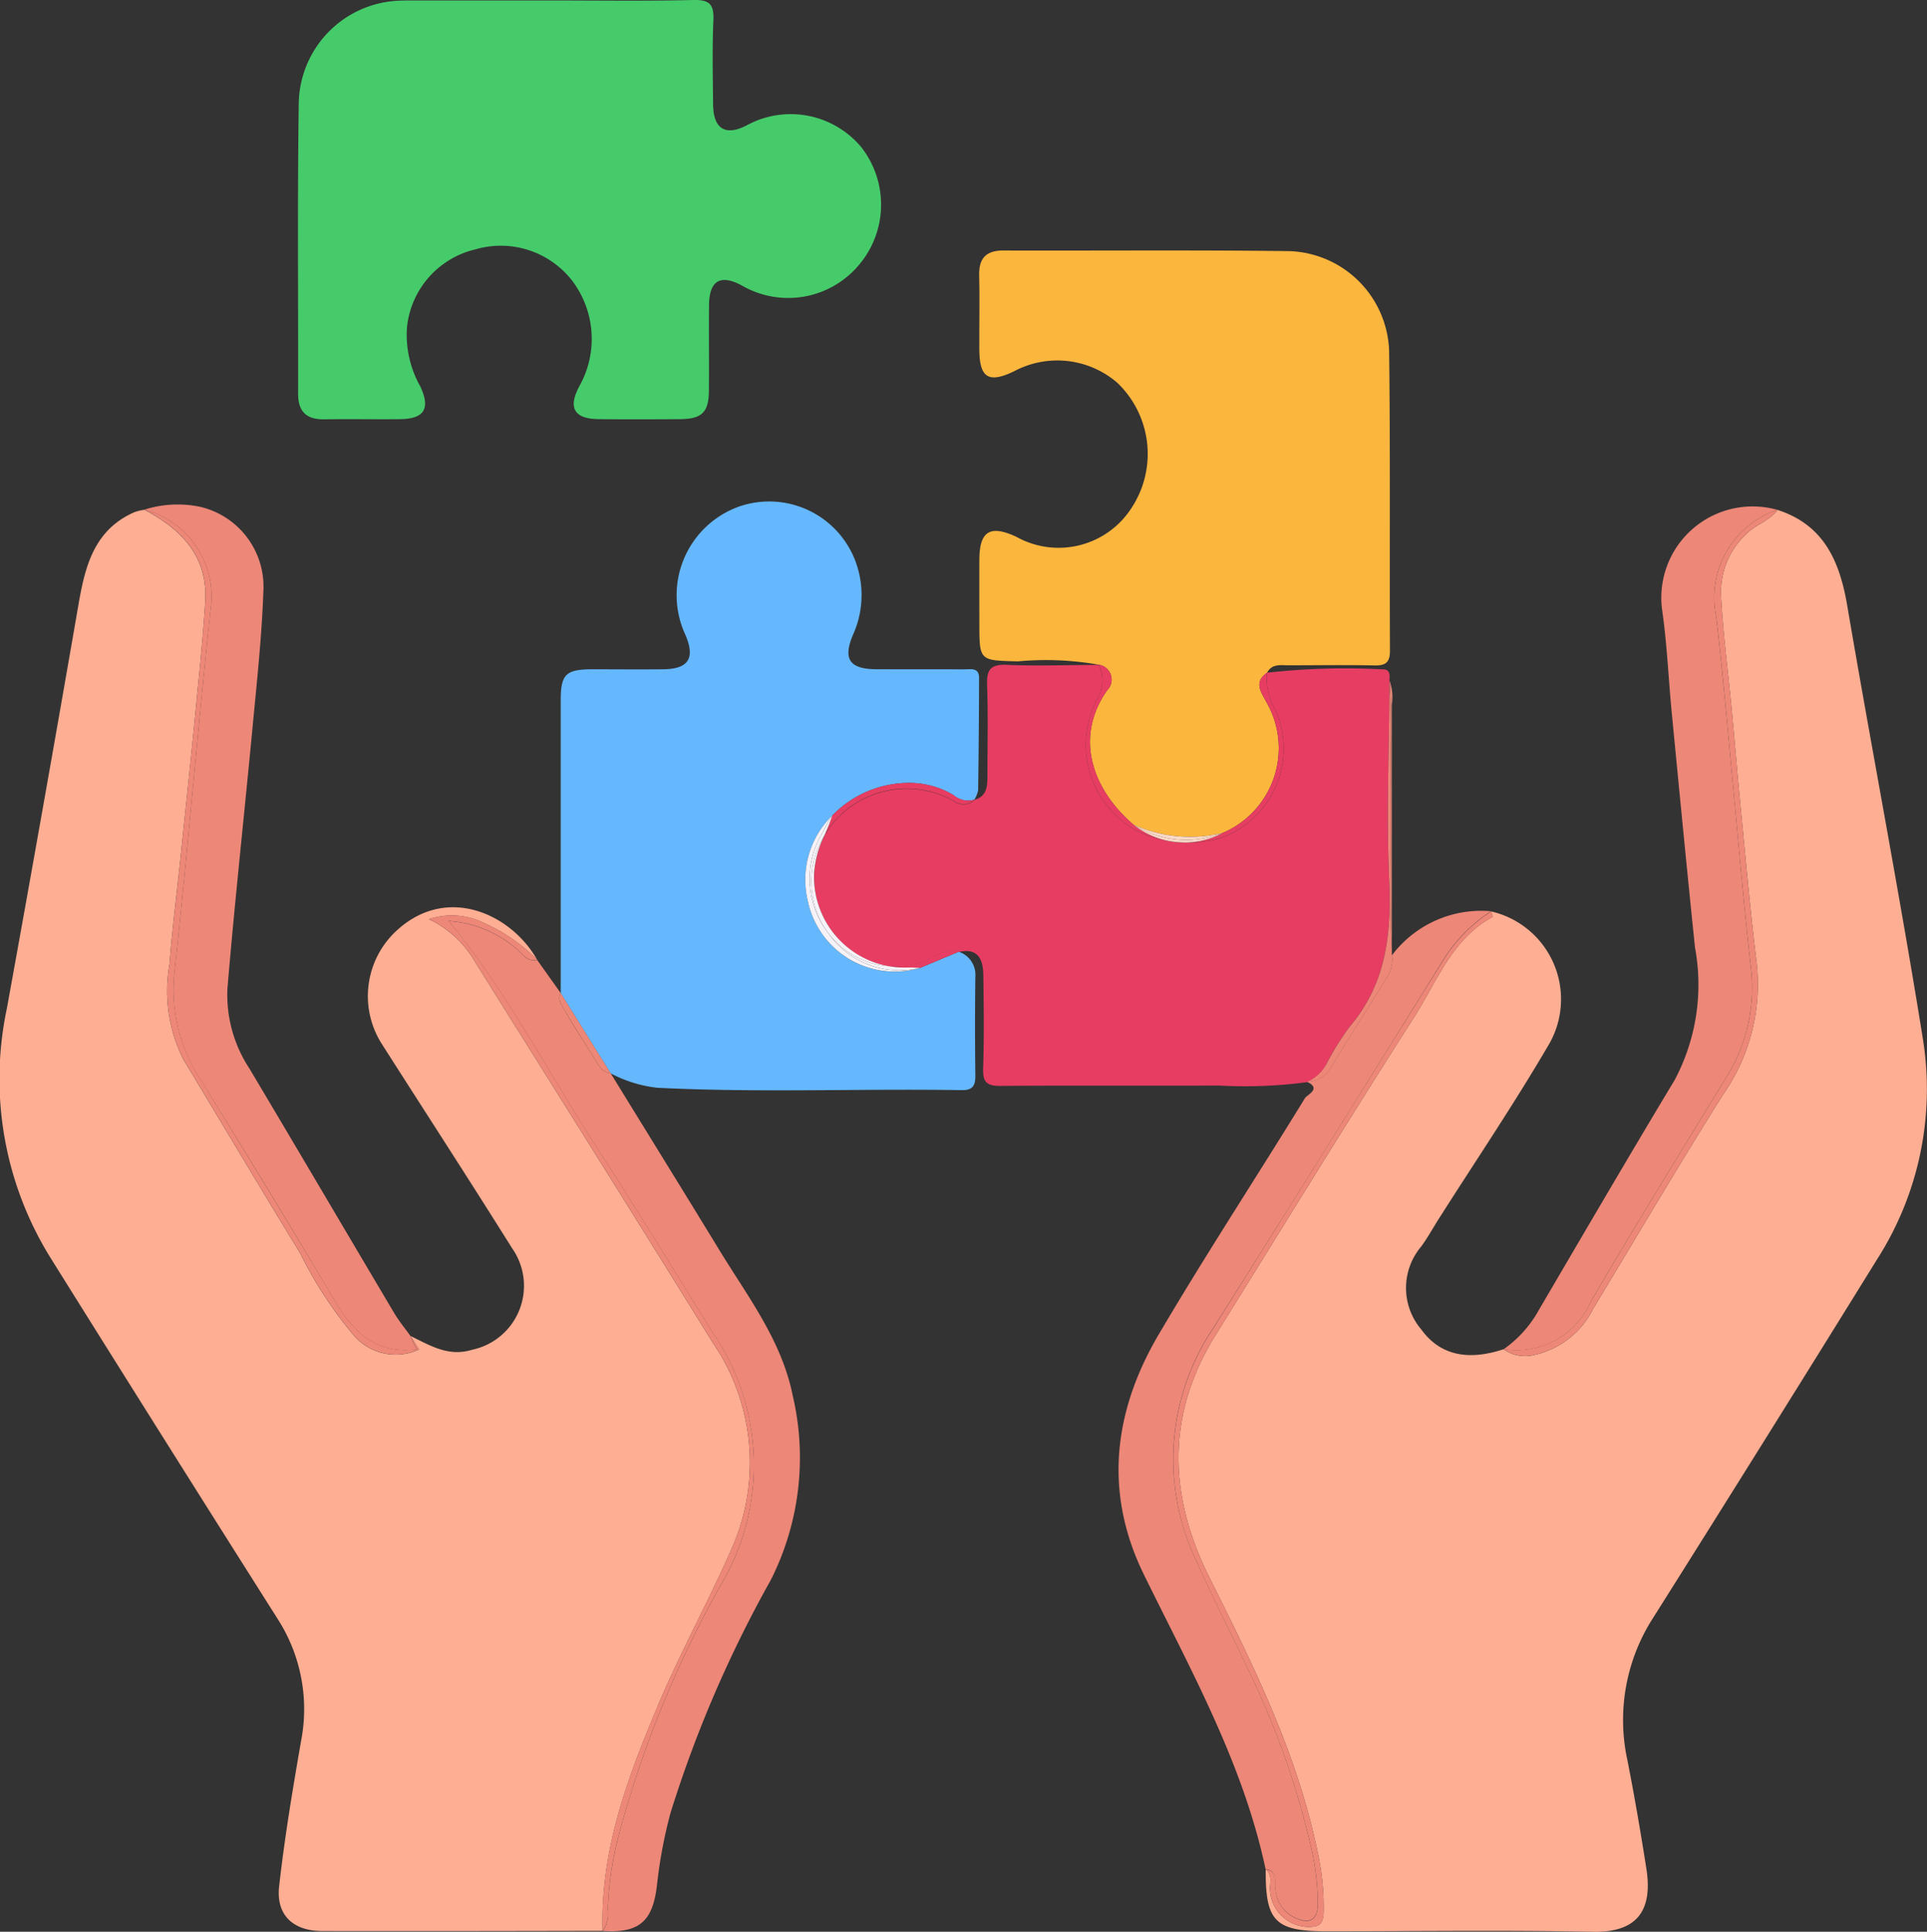 <svg id="Grupo_888182" data-name="Grupo 888182" xmlns="http://www.w3.org/2000/svg" xmlns:xlink="http://www.w3.org/1999/xlink" width="89.546" height="89.749" viewBox="0 0 89.546 89.749">
  <rect x="0" y="0" width="89.546" height="89.749" fill="#333333" stroke="none"/>
  <defs>
    <clipPath id="clip-path">
      <rect id="Rectángulo_326658" data-name="Rectángulo 326658" width="89.546" height="89.749" fill="none"/>
    </clipPath>
  </defs>
  <g id="Grupo_888182-2" data-name="Grupo 888182" clip-path="url(#clip-path)">
    <path id="Trazado_622562" data-name="Trazado 622562" d="M246.839,97.795c-.353-2.069-1.078-3.763-3.244-4.463-.381.522-1.03.685-1.481,1.148a3.685,3.685,0,0,0-1.143,2.814c.088,1.758.325,3.508.491,5.262.151,1.6.282,3.2.439,4.8.231,2.348.433,4.7.729,7.04a8.95,8.95,0,0,1-1.561,6.095c-2.071,3.286-4.033,6.641-6.045,9.964a4.015,4.015,0,0,1-2.744,2.141,1.712,1.712,0,0,1-1.413-.269c-1.667.55-2.952.278-3.82-.911a2.98,2.98,0,0,1-.015-3.853c.3-.407.543-.852.814-1.279,1.728-2.721,3.539-5.394,5.16-8.177a4.187,4.187,0,0,0-2.718-6.12c.023.089.082.246.062.257-1.878,1.02-2.574,2.989-3.628,4.636-3.134,4.895-6.167,9.854-9.238,14.789-2.3,3.7-2.194,7.454-.288,11.263,2.039,4.072,4.064,8.154,5.007,12.656a11.806,11.806,0,0,1,.3,2.912c-.02.49-.182.667-.672.668a1.806,1.806,0,0,1-1.818-1.7c-.028-.332.133-.708-.2-.978-.02,2.429.435,2.882,2.855,2.88,4.119,0,8.238-.058,12.355.022,1.992.039,2.792-.928,2.478-2.933-.264-1.683-.551-3.363-.88-5.034a8.759,8.759,0,0,1,1.2-6.627q5.241-8.312,10.414-16.667a14.668,14.668,0,0,0,2.119-10.2c-1.077-6.727-2.371-13.419-3.516-20.136" transform="translate(-160.996 -69.642)" fill="#feae92"/>
    <path id="Trazado_622563" data-name="Trazado 622563" d="M30.575,148.841c1.044-2.474,2.349-4.829,3.426-7.283a9.863,9.863,0,0,0-.885-9.571c-3.7-5.985-7.447-11.941-11.178-17.908a4.847,4.847,0,0,0-2.01-1.762,3.363,3.363,0,0,1,2.563.177,7.99,7.99,0,0,1,2.471,1.713c-1.2-2.145-4.3-3.6-6.684-1.212a4.135,4.135,0,0,0-.511,5.156c2.009,3.151,4.046,6.285,6.029,9.453a3.035,3.035,0,0,1-1.862,4.718c-1.106.339-1.957-.207-2.86-.643l.4.628a2.571,2.571,0,0,1-3-.613,18.889,18.889,0,0,1-2.533-3.872c-1.834-2.986-3.615-6-5.426-9a7.1,7.1,0,0,1-.637-4.428c.132-1.692.349-3.377.524-5.066.246-2.377.5-4.754.729-7.132.151-1.535.308-3.071.405-4.609.134-2.122-1.1-3.383-2.83-4.293a2.606,2.606,0,0,0-.454.11c-1.886.826-2.3,2.52-2.61,4.323Q2.019,107.1.318,116.47a15.751,15.751,0,0,0,2.035,11.589q5.237,8.383,10.527,16.732a7.747,7.747,0,0,1,1.109,5.716c-.389,2.239-.765,4.486-1.018,6.743-.15,1.331.646,2.074,2,2.077,4.344.008,8.689,0,13.034-.009-.116-3.731,1.157-7.122,2.573-10.477" transform="translate(0 -69.611)" fill="#feae92"/>
    <path id="Trazado_622564" data-name="Trazado 622564" d="M119.36,113.4h0a4.125,4.125,0,0,1-5.227-3.152,4.169,4.169,0,0,1,1.145-3.926,4.968,4.968,0,0,1,3.558-1.517,4,4,0,0,1,2.072.564,1.029,1.029,0,0,0,.974.214h0a1.375,1.375,0,0,0,.174-.439q.038-2.611.043-5.223c0-.5-.407-.39-.7-.392-1.362-.009-2.724,0-4.087-.007-1.231-.008-1.55-.471-1.071-1.6a4.474,4.474,0,0,0,.231-3.059,4.282,4.282,0,0,0-5.552-2.889,4.373,4.373,0,0,0-2.477,5.93c.48,1.1.162,1.609-1.024,1.621-1.109.011-2.218,0-3.326,0-1.2.007-1.434.235-1.434,1.457q0,6.8,0,13.592l2.317,3.721h0a6.066,6.066,0,0,0,2.159.672c4.719.238,9.442.034,14.162.111.525.008.634-.227.629-.69q-.028-2.283,0-4.565a1.13,1.13,0,0,0-.772-1.175l-1.8.752h0" transform="translate(-76.603 -68.43)" fill="#65b8fe"/>
    <path id="Trazado_622565" data-name="Trazado 622565" d="M55.807,19.482c1.173-.022,2.346.006,3.519-.009,1.111-.015,1.4-.494.922-1.519a4.89,4.89,0,0,1-.62-2.738A4.151,4.151,0,0,1,62.8,11.588a4.2,4.2,0,0,1,4.52,1.472,4.479,4.479,0,0,1,.345,4.834c-.572,1.037-.287,1.567.869,1.579,1.268.013,2.536.01,3.8,0,.993-.007,1.315-.319,1.324-1.3.012-1.332-.006-2.663.006-3.995.011-1.161.548-1.458,1.569-.89a4.287,4.287,0,0,0,5.353-.926,4.331,4.331,0,0,0,.159-5.517,4.268,4.268,0,0,0-5.325-1.023c-.986.513-1.554.171-1.566-.964-.013-1.3-.043-2.6.012-3.9C73.9.24,73.725-.018,72.947,0c-2.25.055-4.5.02-6.752.021l-6.467,0c-.095,0-.19,0-.285.006A4.853,4.853,0,0,0,54.6,4.79c-.065,4.5-.021,9-.03,13.507,0,.841.4,1.2,1.233,1.185" transform="translate(-40.717 0)" fill="#46cb6b"/>
    <path id="Trazado_622566" data-name="Trazado 622566" d="M185.211,66.281c-1.535,2.181-.711,4.6,1.235,6.256h0a6.466,6.466,0,0,0,4.118.379,4.28,4.28,0,0,0,2.057-6.064c-.243-.47-.629-.932.019-1.384h0c.226-.432.634-.346,1.005-.347,1.331,0,2.662-.022,3.993.007.529.011.716-.152.713-.7-.022-4.628.019-9.256-.038-13.883a4.8,4.8,0,0,0-4.623-4.665c-4.436-.057-8.873-.016-13.31-.029-.811,0-1.137.372-1.118,1.168.028,1.14,0,2.282.008,3.423.006,1.329.429,1.592,1.621,1.016a4.267,4.267,0,0,1,4.79.538,4.568,4.568,0,0,1,.659,5.818,4.027,4.027,0,0,1-5.348,1.339c-1.22-.568-1.713-.269-1.721,1.053-.006.983,0,1.965,0,2.948,0,1.773,0,1.738,1.795,1.785a14.086,14.086,0,0,1,3.753.155h0a.7.7,0,0,1,.394,1.186" transform="translate(-133.761 -34.212)" fill="#fbb63e"/>
    <path id="Trazado_622567" data-name="Trazado 622567" d="M254.818,173.728c-.007-.124-.012-.249-.017-.374v.393l.017-.019" transform="translate(-190.126 -129.352)" fill="#e73d62"/>
    <path id="Trazado_622568" data-name="Trazado 622568" d="M172.832,140.234a12.472,12.472,0,0,1,1.094-1.764c1.7-1.984,1.949-4.283,1.843-6.788-.131-3.09,0-6.191.016-9.287h0c.005-.251.053-.551-.333-.534a32.516,32.516,0,0,0-5.356.156h0a2.9,2.9,0,0,0,.422,1.8,4.42,4.42,0,0,1-2.628,5.9,5.988,5.988,0,0,1-1.586.193,3.806,3.806,0,0,1-.8-.076,5.283,5.283,0,0,1-1.546-.522,4.551,4.551,0,0,1-1.763-6.06,1.675,1.675,0,0,0,.078-1.6h0c-1.423.005-2.848.06-4.267,0-.786-.036-.948.248-.921.963.051,1.389.016,2.782.014,4.173,0,.483-.005.967-.6,1.136h0a.722.722,0,0,1-.95.066,4.472,4.472,0,0,0-5.508.884,4.272,4.272,0,0,0-.505.7,4.746,4.746,0,0,0-.484,1.751,4.212,4.212,0,0,0,3.476,4.342,4.328,4.328,0,0,0,1.245-.112c.675-.155,1.224-.762,2-.563h0c.88-.2,1.125.334,1.136,1.047.022,1.458.039,2.918-.008,4.375-.02.634.182.806.8.8,3.392-.026,6.784,0,10.176-.016a21.787,21.787,0,0,0,4.079-.158,1.866,1.866,0,0,0,.88-.794" transform="translate(-111.216 -90.763)" fill="#e73d62"/>
    <path id="Trazado_622569" data-name="Trazado 622569" d="M156.949,143.845a4,4,0,0,0-2.072-.564,4.968,4.968,0,0,0-3.558,1.517c-.1.311-.23.609-.358.909a4.24,4.24,0,0,1,.505-.7,4.471,4.471,0,0,1,5.507-.884.722.722,0,0,0,.95-.066,1.029,1.029,0,0,1-.974-.214" transform="translate(-112.643 -106.908)" fill="#e73d62"/>
    <path id="Trazado_622570" data-name="Trazado 622570" d="M163.993,174.648a4.329,4.329,0,0,1-1.245.112,4.37,4.37,0,0,0,.886.06c.187-.006.374.01.562.016h0l1.8-.752c-.774-.2-1.323.409-2,.564" transform="translate(-121.438 -129.868)" fill="#e73d62"/>
    <path id="Trazado_622571" data-name="Trazado 622571" d="M220.8,124.521a4.28,4.28,0,0,1-2.057,6.064,3.675,3.675,0,0,1-1.717.441,5.987,5.987,0,0,0,1.586-.193,4.42,4.42,0,0,0,2.628-5.9,2.9,2.9,0,0,1-.422-1.8c-.648.452-.261.914-.019,1.384" transform="translate(-161.939 -91.882)" fill="#e73d62"/>
    <path id="Trazado_622572" data-name="Trazado 622572" d="M199.315,123.274a4.551,4.551,0,0,0,1.763,6.06,5.291,5.291,0,0,0,1.546.522,3.747,3.747,0,0,1-1.6-.744h0c-1.946-1.654-2.77-4.075-1.235-6.256a.7.7,0,0,0-.394-1.186,1.675,1.675,0,0,1-.078,1.6" transform="translate(-148.336 -90.787)" fill="#e73d62"/>
    <path id="Trazado_622573" data-name="Trazado 622573" d="M212.08,212.117a1.587,1.587,0,0,0,.972,1.407c.629.271.977.06,1-.626a11.664,11.664,0,0,0-.347-2.822,38.688,38.688,0,0,0-2.982-8.3c-.765-1.635-1.6-3.238-2.328-4.888a10.912,10.912,0,0,1,.8-10.782q5.4-8.563,10.726-17.167a7.231,7.231,0,0,1,2.186-2.2,5.2,5.2,0,0,0-4.6,2.034c0,.057,0,.113.008.17a1.629,1.629,0,0,1-.317.972c-.827,1.351-1.688,2.681-2.51,4.035a1.294,1.294,0,0,1-1.136.712c.691.325.005.6-.094.759-2.252,3.67-4.615,7.274-6.8,10.985-2.092,3.557-2.564,7.322-.687,11.151,2.178,4.443,4.614,8.775,5.655,13.687.568.07.413.542.449.869" transform="translate(-152.816 -124.403)" fill="#ed8778"/>
    <path id="Trazado_622574" data-name="Trazado 622574" d="M254.446,129.558c.044,2.478-.064,4.958.046,7.435,0-3.864,0-7.559,0-11.252a2.289,2.289,0,0,0-.1-1.117c.14,1.643.03,3.29.059,4.934" transform="translate(-189.817 -92.991)" fill="#ed8778"/>
    <path id="Trazado_622575" data-name="Trazado 622575" d="M219.3,212.3a1.806,1.806,0,0,0,1.818,1.7c.49,0,.652-.178.672-.668a11.8,11.8,0,0,0-.3-2.912c-.944-4.5-2.968-8.584-5.007-12.656-1.906-3.809-2.013-7.566.288-11.263,3.071-4.935,6.1-9.894,9.238-14.789,1.054-1.647,1.75-3.615,3.628-4.636.02-.011-.04-.168-.062-.257a7.231,7.231,0,0,0-2.186,2.2q-5.345,8.594-10.726,17.166a10.913,10.913,0,0,0-.8,10.782c.724,1.65,1.563,3.253,2.327,4.888a38.709,38.709,0,0,1,2.983,8.3,11.681,11.681,0,0,1,.347,2.822c-.023.686-.372.9-1,.626a1.586,1.586,0,0,1-.972-1.407c-.036-.327.12-.8-.449-.869.333.271.173.647.2.978" transform="translate(-160.281 -124.473)" fill="#ed8778"/>
    <path id="Trazado_622576" data-name="Trazado 622576" d="M240.423,142.543c.822-1.354,1.683-2.684,2.51-4.035a1.629,1.629,0,0,0,.317-.972c0-.057,0-.113-.008-.17l-.017.019v-.392c-.11-2.477,0-4.957-.046-7.435-.029-1.645.081-3.291-.059-4.934h0c-.017,3.1-.147,6.2-.015,9.287.106,2.5-.146,4.8-1.843,6.787a12.532,12.532,0,0,0-1.094,1.764,1.863,1.863,0,0,1-.88.794,1.294,1.294,0,0,0,1.136-.712" transform="translate(-178.55 -92.991)" fill="#ed8778"/>
    <path id="Trazado_622577" data-name="Trazado 622577" d="M88.986,175.058c-.477-.785-1-1.542-1.446-2.344-.135-.241-.346-.473-.176-.786l-1.1-1.546c-.463.108-.675-.271-.952-.506a5.354,5.354,0,0,0-3.157-1.3c2.719,3.3,4.669,7.13,7,10.711,1.815,2.79,3.54,5.638,5.3,8.463a10.845,10.845,0,0,1,.379,11.61,49.911,49.911,0,0,0-4.823,11.863,15.606,15.606,0,0,0-.46,3.287,1.3,1.3,0,0,1-.245.986c1.728.113,2.339-.457,2.53-2.156a21.837,21.837,0,0,1,.633-3.348A56.4,56.4,0,0,1,97.117,199.2a12.6,12.6,0,0,0,1.029-8.555c-.512-2.572-2.077-4.592-3.392-6.746-1.683-2.757-3.382-5.5-5.074-8.253h0c-.368-.035-.533-.325-.694-.59" transform="translate(-61.304 -125.784)" fill="#ed8778"/>
    <path id="Trazado_622578" data-name="Trazado 622578" d="M87.293,210.423a49.911,49.911,0,0,1,4.823-11.863,10.845,10.845,0,0,0-.379-11.61c-1.76-2.825-3.485-5.673-5.3-8.463-2.329-3.58-4.279-7.411-7-10.711a5.353,5.353,0,0,1,3.157,1.3c.277.235.489.614.952.506h0a7.989,7.989,0,0,0-2.47-1.714,3.364,3.364,0,0,0-2.563-.177,4.852,4.852,0,0,1,2.01,1.762c3.73,5.966,7.478,11.922,11.178,17.908a9.863,9.863,0,0,1,.885,9.571c-1.077,2.454-2.382,4.809-3.426,7.283-1.416,3.355-2.689,6.746-2.573,10.477a1.3,1.3,0,0,0,.245-.986,15.624,15.624,0,0,1,.46-3.287" transform="translate(-58.585 -124.989)" fill="#ed8778"/>
    <path id="Trazado_622579" data-name="Trazado 622579" d="M102.661,182.577c.449.8.969,1.56,1.446,2.344.161.265.327.555.694.59l-2.317-3.721c-.17.313.041.545.176.786" transform="translate(-76.425 -135.648)" fill="#ed8778"/>
    <path id="Trazado_622580" data-name="Trazado 622580" d="M29.5,97.264c-.6,5.566-1.055,11.147-1.662,16.713a7.583,7.583,0,0,0,1.146,4.987q3.242,5.2,6.361,10.475c.862,1.451,1.988,2.375,3.749,2.139a6.558,6.558,0,0,1-.3-.623c-.257-.36-.54-.7-.766-1.083-2.245-3.782-4.473-7.575-6.724-11.354a6.213,6.213,0,0,1-1.014-3.7c.344-4.1.794-8.188,1.181-12.283.194-2.048.416-4.1.488-6.15a3.812,3.812,0,0,0-2.922-3.949,5.116,5.116,0,0,0-2.61.129,4.181,4.181,0,0,1,3.073,4.7" transform="translate(-19.721 -68.886)" fill="#ed8778"/>
    <path id="Trazado_622581" data-name="Trazado 622581" d="M29.259,97.582c-.1,1.539-.255,3.074-.405,4.609-.234,2.378-.483,4.755-.729,7.132-.175,1.689-.392,3.374-.524,5.066a7.093,7.093,0,0,0,.637,4.428c1.811,3,3.592,6.018,5.426,9a18.906,18.906,0,0,0,2.533,3.872,2.571,2.571,0,0,0,3,.613l-.4-.628a6.586,6.586,0,0,0,.3.623c-1.762.236-2.888-.688-3.749-2.139q-3.13-5.268-6.361-10.475A7.583,7.583,0,0,1,27.84,114.7c.606-5.566,1.061-11.147,1.662-16.713a4.181,4.181,0,0,0-3.073-4.7c1.735.91,2.964,2.171,2.83,4.293" transform="translate(-19.721 -69.61)" fill="#ed8778"/>
    <path id="Trazado_622582" data-name="Trazado 622582" d="M279.311,129.631c2.079-3.557,4.241-7.065,6.393-10.577a7.849,7.849,0,0,0,1.031-5.192c-.335-3.051-.6-6.11-.893-9.167-.218-2.3-.415-4.6-.691-6.9A4.3,4.3,0,0,1,288,92.825a4.243,4.243,0,0,0-5.359,4.668c.229,1.594.294,3.21.45,4.815.351,3.617.7,7.235,1.075,10.85a9.432,9.432,0,0,1-.94,6.146c-2.136,3.548-4.223,7.125-6.32,10.7a5.423,5.423,0,0,1-1.634,1.818,3.766,3.766,0,0,0,4.039-2.186" transform="translate(-205.401 -69.135)" fill="#ed8778"/>
    <path id="Trazado_622583" data-name="Trazado 622583" d="M276.685,132.594a4.015,4.015,0,0,0,2.745-2.141c2.012-3.323,3.974-6.678,6.045-9.964a8.95,8.95,0,0,0,1.561-6.095c-.3-2.34-.5-4.692-.729-7.041-.157-1.6-.288-3.2-.439-4.8-.166-1.754-.4-3.5-.491-5.262a3.687,3.687,0,0,1,1.143-2.814c.451-.462,1.1-.625,1.481-1.148a4.3,4.3,0,0,0-2.849,4.972c.276,2.294.473,4.6.691,6.9.29,3.056.558,6.115.893,9.167a7.847,7.847,0,0,1-1.031,5.192c-2.153,3.512-4.314,7.021-6.393,10.577a3.766,3.766,0,0,1-4.039,2.186,1.711,1.711,0,0,0,1.413.269" transform="translate(-205.401 -69.642)" fill="#ed8778"/>
    <path id="Trazado_622584" data-name="Trazado 622584" d="M148.576,154.746a4.119,4.119,0,0,1-.237-4.725,6.114,6.114,0,0,1,.42-.744,4.169,4.169,0,0,0-1.146,3.926,4.126,4.126,0,0,0,5.228,3.152,4.034,4.034,0,0,1-4.266-1.609" transform="translate(-110.084 -111.387)" fill="#f6f2f7"/>
    <path id="Trazado_622585" data-name="Trazado 622585" d="M148.991,156.888a3.877,3.877,0,0,0,3.151,2.063,4.211,4.211,0,0,1-3.476-4.342,4.746,4.746,0,0,1,.484-1.751,4.1,4.1,0,0,0-.16,4.03" transform="translate(-110.833 -114.059)" fill="#f6f2f7"/>
    <path id="Trazado_622586" data-name="Trazado 622586" d="M148.867,150.02a4.12,4.12,0,0,0,.236,4.725,4.035,4.035,0,0,0,4.266,1.609c-.188-.006-.375-.023-.562-.017a4.352,4.352,0,0,1-.886-.06,3.877,3.877,0,0,1-3.151-2.063,4.1,4.1,0,0,1,.16-4.03c.128-.3.258-.6.358-.909a6.108,6.108,0,0,0-.42.744" transform="translate(-110.611 -111.386)" fill="#f6f2f7"/>
    <path id="Trazado_622587" data-name="Trazado 622587" d="M211.686,151.367a6.468,6.468,0,0,1-4.118-.379h0a4.583,4.583,0,0,0,4.117.378" transform="translate(-154.882 -112.663)" fill="#fbd9c7"/>
    <path id="Trazado_622588" data-name="Trazado 622588" d="M214.677,154a5.157,5.157,0,0,1-.8-.076,3.8,3.8,0,0,0,.8.076" transform="translate(-159.591 -114.851)" fill="#fbd9c7"/>
    <path id="Trazado_622589" data-name="Trazado 622589" d="M207.571,150.99a3.747,3.747,0,0,0,1.6.744,5.191,5.191,0,0,0,.8.075,3.672,3.672,0,0,0,1.717-.441,4.583,4.583,0,0,1-4.117-.379" transform="translate(-154.884 -112.665)" fill="#fbd9c7"/>
  </g>
</svg>

